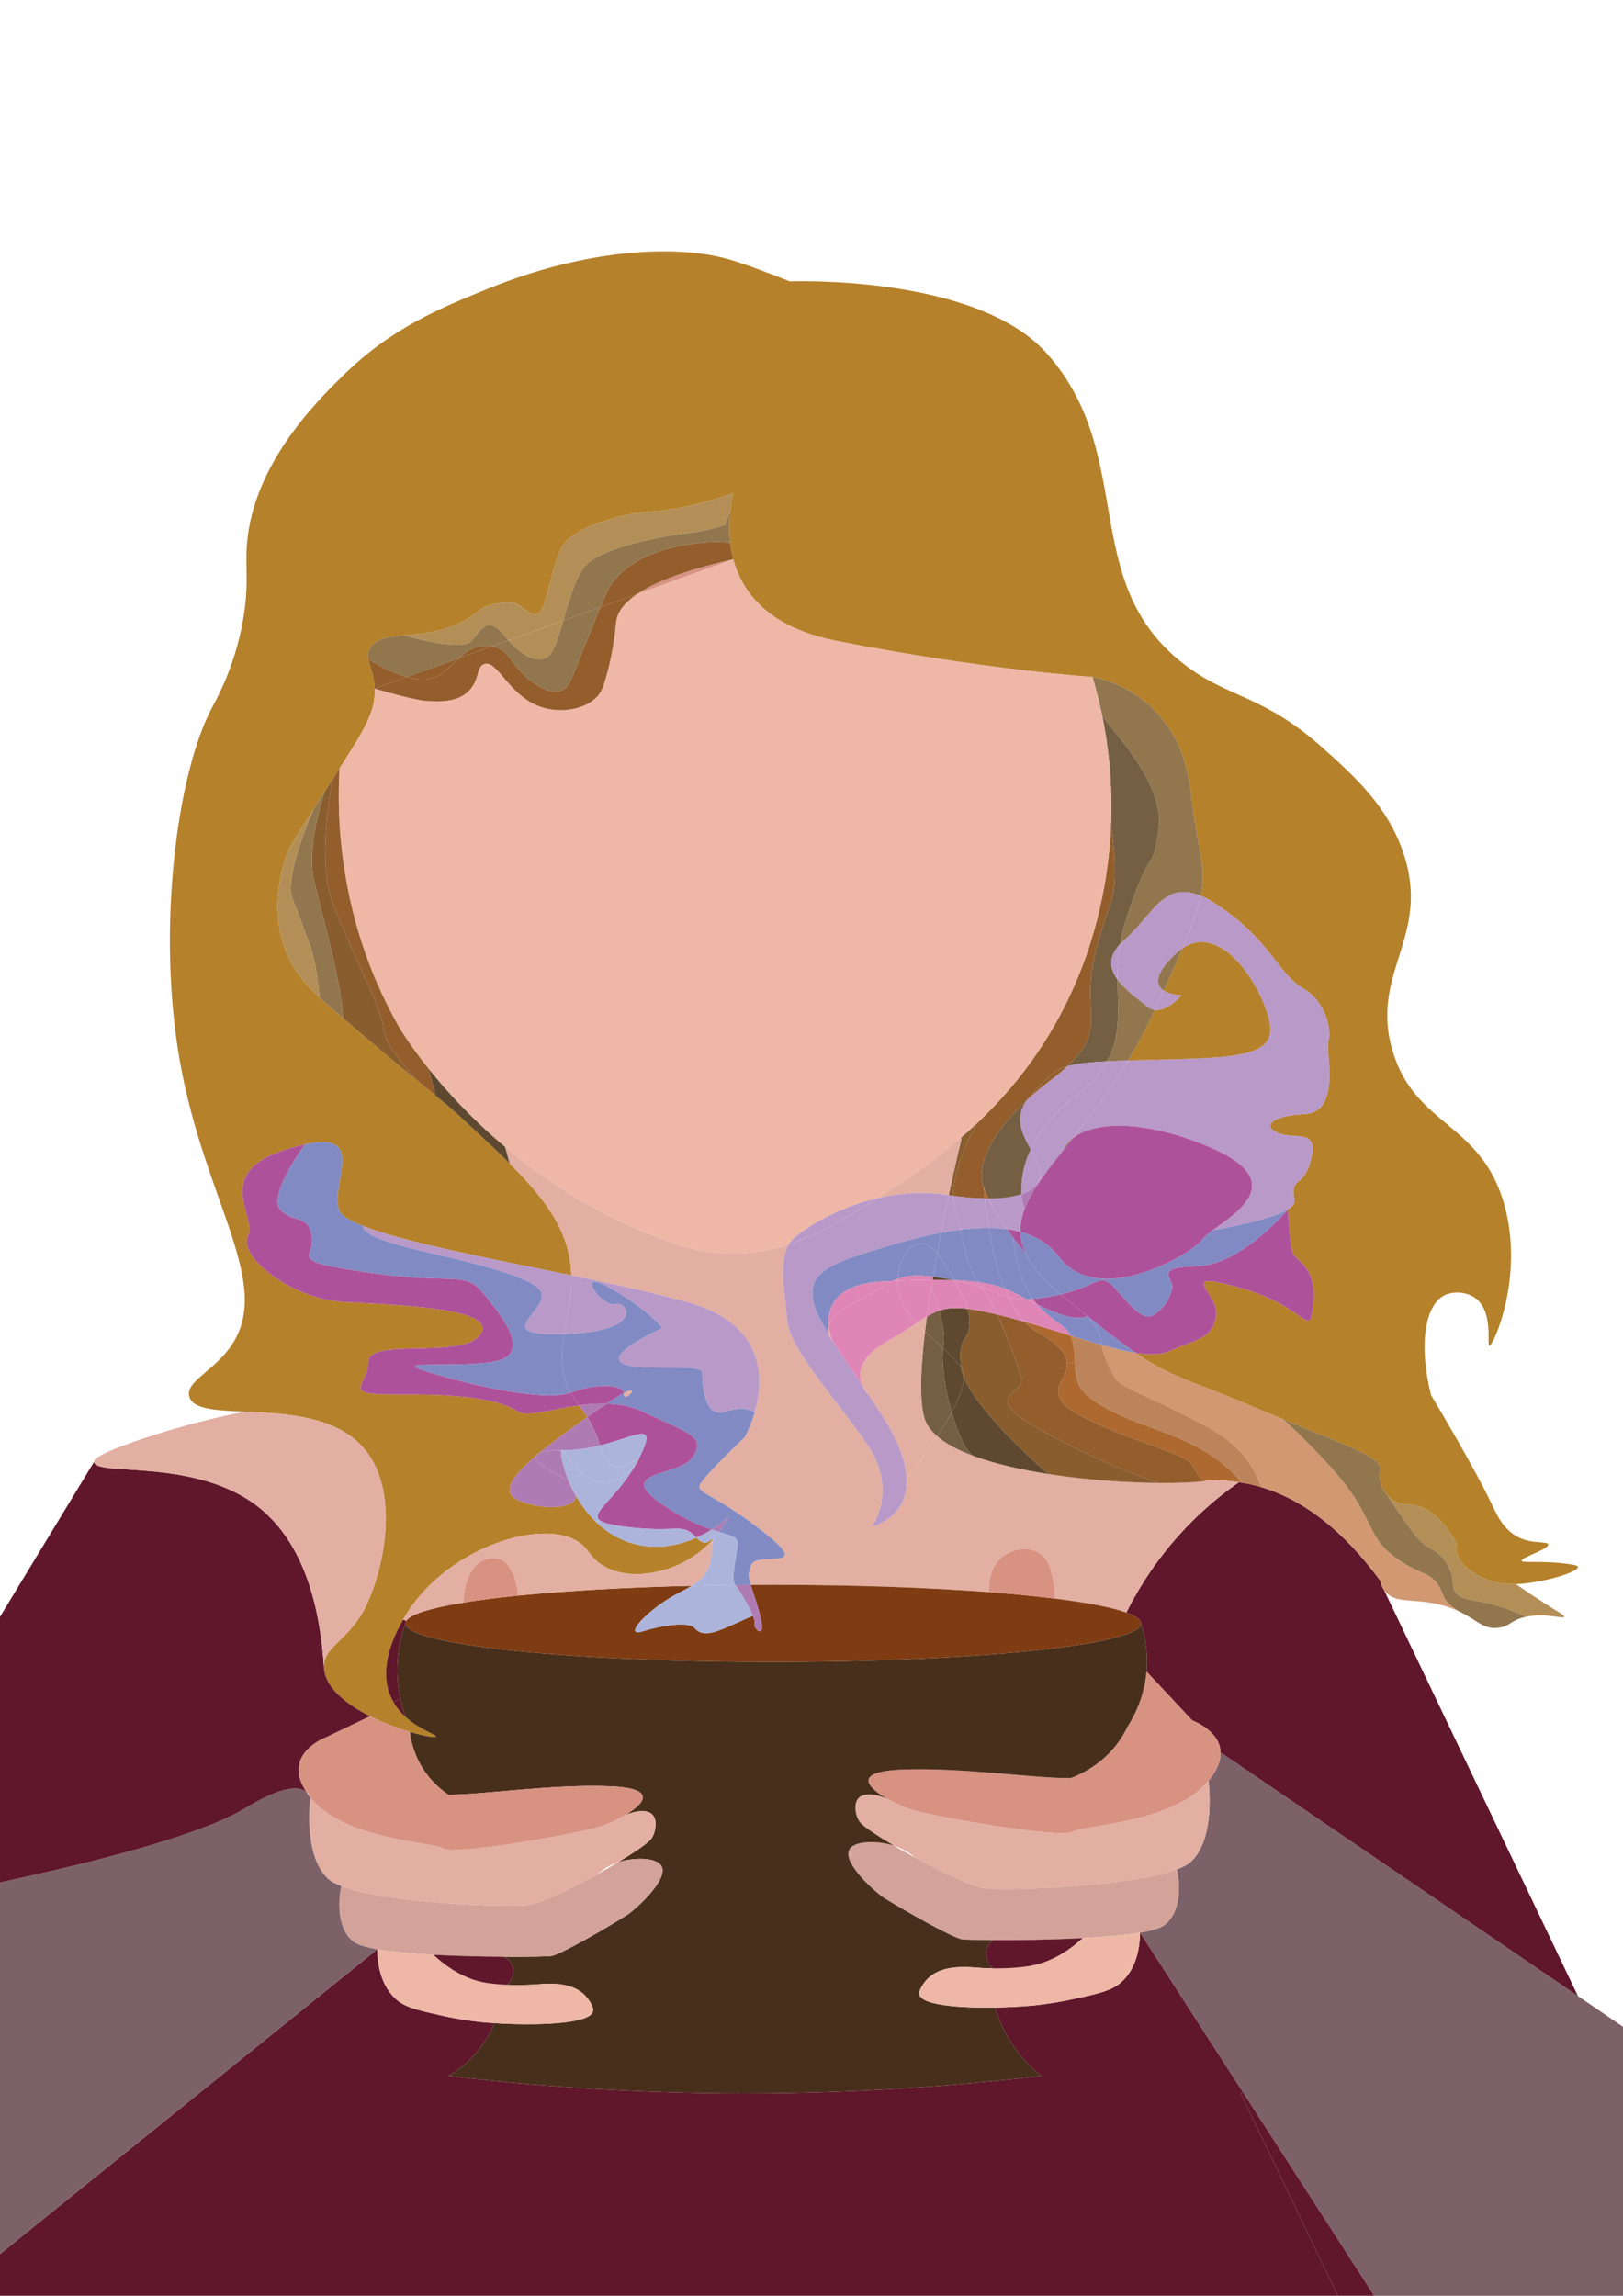 <?xml version="1.0" encoding="utf-8"?>
<!-- Generator: Adobe Illustrator 26.0.2, SVG Export Plug-In . SVG Version: 6.00 Build 0)  -->
<svg version="1.1" id="Calque_2" xmlns="http://www.w3.org/2000/svg" xmlns:xlink="http://www.w3.org/1999/xlink" x="0px" y="0px"
	 viewBox="0 0 595.28 841.89" style="enable-background:new 0 0 595.28 841.89;" xml:space="preserve">
<style type="text/css">
	.st0{fill:#7C6169;}
	.st1{fill:#60172B;}
	.st2{fill:#B5812A;}
	.st3{fill:#B38F57;}
	.st4{fill:#91764E;}
	.st5{fill:#D29871;}
	.st6{fill:#B999C8;}
	.st7{fill:#AD529A;}
	.st8{fill:#818AC3;}
	.st9{fill:#BC845A;}
	.st10{fill:#AD6930;}
	.st11{fill:#E2AFA2;}
	.st12{fill:#D89282;}
	.st13{fill:#935D2C;}
	.st14{fill:#D3A399;}
	.st15{fill:#755F43;}
	.st16{fill:#482F1C;}
	.st17{fill:#EEB7A6;}
	.st18{fill:#895D2E;}
	.st19{fill:#7F3C12;}
	.st20{fill:#DF86B6;}
	.st21{fill:#AE7BB4;}
	.st22{fill:#5E4930;}
	.st23{fill:#ACB4DC;}
</style>
<g>
	<g id="XMLID_00000004537499992370225140000007511901035994182314_">
		<g>
			<path class="st0" d="M595.28,743.24v98.65h-91.25l-48.2-74.73l-37.7-58.45c4.26-0.72,7.44-1.61,8.88-2.72
				c7.97-6.12,4.76-19.99,4.64-20.46c2.31-0.87,4.1-1.83,5.21-2.88c9.27-8.82,6.37-29.57,6.37-29.57c3.35-4.09,4.53-7.57,4.44-10.47
				h0.01c43.69,29.78,87.37,59.57,131.06,89.35C584.25,735.72,589.77,739.48,595.28,743.24z"/>
			<path class="st1" d="M462.71,545.38c19.45,5.85,33.86,21.09,43.56,34.3c0.17,0.85,0.51,2.1,1.34,3.35l71.13,148.93
				c-43.69-29.78-87.37-59.57-131.06-89.35h-0.01c-0.24-8.12-10.41-11.71-10.41-11.71l-16.74-17.93c0.68-7.73-0.83-13.98-2.02-17.66
				c0-1.38-1.88-2.71-5.38-3.96v-0.01c3.01-6.04,6.99-12.83,12.28-19.85c9.81-13.03,20.51-22.02,28.99-27.96
				C457.26,543.95,460.04,544.57,462.71,545.38z"/>
			<path class="st2" d="M148.27,232.99c-6.09,0.56-10.82,1.17-12.73,5.02c-0.66,1.32-0.71,2.49-0.46,3.75
				c0.47,2.55,2.13,5.45,2.35,10.75c0.35,8.29-3.7,14.84-11.82,27.6c-0.37,0.58-0.73,1.15-1.09,1.71c-0.87,1.37-1.71,2.68-2.5,3.92
				v0.01c-1.05,1.63-2.02,3.15-2.93,4.57c0,0,0,0,0,0.01c-1.49,2.34-2.81,4.41-3.99,6.25c0,0,0,0-0.01,0.01
				c-8.65,13.58-9.41,14.92-10.46,18.34c-1.43,4.65-5.35,18.02-0.42,32.19c2.79,8.03,7.46,13.54,12.92,18.63
				c1.81,1.7,3.71,3.34,5.66,5.02c1.08,0.93,2.13,1.83,3.15,2.71c12.5,10.73,20.65,17.49,26.5,22.28c0.02,0.03,0.03,0.04,0.03,0.04
				c2.92,2.39,5.27,4.3,7.31,5.97v0.01c3.77,3.09,6.48,5.37,9.75,8.41c6.44,5.99,12.3,11.39,17.42,16.5
				c13.15,13.12,21.46,24.36,22.5,38.96c0.05,0.68,0.08,1.37,0.09,2.04c-29.62-6.12-61.08-12.1-76.21-18.04
				c-5.26-2.06-8.55-4.12-9.09-6.18c-2.74-10.36,10.38-28.61-12.34-23.85c0,0,0,0-0.01,0.01c-1.56,0.33-3.3,0.76-5.22,1.32
				c-29.84,8.64-12.17,24.81-15.76,32.39c-3.6,7.57,16,22.96,35.03,24.1c19.03,1.13,56.84,2.14,50.32,11.77
				c-6.52,9.63-40.96,0.91-41.2,10.34c-0.23,9.43-11.69,12.02,13.19,11.85c24.87-0.17,36.13,2.59,41.77,6.28
				c3.24,2.12,12.16-0.91,22.44-2.31c0.94,1.29,1.95,2.66,2.94,4.27c-6.58,4.68-12.55,9.05-17.3,12.95
				c-0.96,0.35-1.44,0.81-1.56,1.32c-8.97,7.64-12.77,13.4-6.52,16.18c10.07,4.48,23.09,2.7,20.85-2.27
				c1.94,3.52,4.48,7.14,7.73,10.28c3.7,3.58,8.31,6.55,14,8.07c8.66,2.31,16.66,0.43,22.8-2.3c4.13,4.39,5.81-0.84,5.95,0.88
				c-7.07,7.69-15.28,10.23-16.93,10.71c-3.18,0.93-13.79,4.05-22.87-1.12c-4.82-2.74-5.22-5.55-8.3-8.09
				c-12.5-10.32-48.57,0.62-64.05,25.45c-0.33,0.54-0.81,1.3-1.36,2.26c-3.19,5.49-8.94,17.23-4.78,27.68
				c0.36,0.91,0.79,1.77,1.26,2.58c1.22,2.12,2.76,3.9,4.4,5.38c5.29,4.81,11.55,6.6,11.24,7.24c-0.24,0.5-4.25-0.14-9.67-1.76
				c-4.35-1.3-9.62-3.24-14.59-5.74c-8.6-4.32-16.31-10.31-16.85-17.56c-0.62-8.22,9.52-9.98,15.77-23.65
				c7-15.33,11.33-41.49-0.57-56.31c-10.19-12.69-29.41-13.49-44.28-14.15c-10.74-0.47-19.21-0.87-20.36-5.63
				c-1.29-5.32,8.35-8.95,14.77-17.67c16.92-22.94-9.07-53.06-18.27-105.58c-8.34-47.69-1.23-104.64,11.83-129.24
				c1.76-3.32,8.54-15.29,11.49-32.69c1.93-11.38,0.96-17.62,1.18-24.47c0.99-30.73,25.44-54.85,35.2-64.47
				c17.86-17.61,35.64-24.84,53.49-32.1c36.12-14.69,68.69-16.04,87.3-10.98c4.42,1.2,10.28,3.37,10.86,3.59
				c4.16,1.54,8.41,3.12,12.36,4.75c0,0,0,0,0.01,0c1.05-0.04,68.74-2.48,94.45,26.57c33.77,38.18,10.3,85.37,52.37,115.44
				c15.34,10.97,27.77,10.2,49.27,29.57c11.22,10.1,23.25,20.94,29,38.01c10.39,30.81-12.52,43.77-3.94,72.64
				c8.3,27.91,32.75,26.03,41.11,56.87c7.11,26.28-4.2,51.39-5.63,51.25c-1-0.1,1.62-12.48-5.07-17.46
				c-3.27-2.43-8.12-2.63-11.26-1.13c-7.34,3.51-9.66,18.24-5.07,36.61c10.41,17.59,17.98,30.97,22.52,40.54
				c1.62,3.42,4.32,9.44,10.33,12.02c4.89,2.09,9.9,1.02,10.13,2.25c0.33,1.78-10.07,4.82-9.76,6c0.25,0.94,7-0.18,16.89,1.13
				c2.72,0.36,3.69,0.64,3.76,1.13c0.22,1.43-7.54,4.08-14.27,5.25c-2.68,0.47-5.48,0.96-8.42,1.06c-3.45,0.14-7.08-0.25-10.91-1.81
				c-2.07-0.84-9.13-3.71-10.88-9.78c-0.55-1.94,0.54-2.17-0.38-4.01c-1.69-3.38-8.45-13.52-16.9-13.52c-3.7,0-6.43-1.46-8.23-3.53
				c-0.01-0.02-0.02-0.04-0.04-0.05c-0.16-0.21-0.29-0.38-0.4-0.49c-1.97-2.59-2.62-5.94-2.03-8.6c0.99-4.43-10.28-8.21-35.68-18.68
				c-3.67-1.5-7.63-3.16-11.9-4.97c-22.86-9.71-28.71-10.15-42.13-19.36c5,0.78,9.15,0.74,12.22-0.59
				c10.51-4.58,15.77-4.59,17.27-12.85c1.5-8.25-15.82-17.39,8.98-10.38s25.18,19.5,26.68,5.93c1.5-13.56-6.38-15.84-7.51-18.64
				c-1.12-2.8-1.83-16.13-1.83-16.13c1.76-1.09,2.44-2.1,2.45-3.03c0.01-1.17-1.11-3.64,0.25-5.94c1.13-1.92,3.77-1.69,5.76-9.28
				c3-11.46-5.63-7.3-11.64-9.55s-4.13-6.38,9.38-7.14c13.52-0.75,7.51-22.9,8.64-26.65s-0.38-14.27-9.39-19.52
				c-9.01-5.26-12.01-17.65-31.16-30.41c-2.29-1.53-4.36-2.66-6.24-3.43c2.25-11.21-1.3-16.86-3.69-38.2
				c-4.22-37.65-36.03-42.06-36.03-42.06s-39.15-2.51-93.77-13.2c-24.89-4.88-34.69-17.59-37.99-29.98c-0.55-2.05-0.92-4.1-1.15-6.1
				c-0.47-4.09-0.35-7.99,0.01-11.38l0.01-0.02c0.28-2.59,0.7-4.88,1.12-6.73c-0.5,0.18-16.46,5.98-29.76,6.73
				c-13.52,0.76-27.03,6.37-31.14,10.5s-5.65,14.64-8.28,22.89c-2.63,8.24-6.38,2.64-9.76,0.76c-3.38-1.88-11.9,0.1-13.73,1.76
				v-0.01c-2.13,1.81-4.55,3.46-7.29,4.82C161.7,231.9,154.32,232.42,148.27,232.99z"/>
			<path class="st3" d="M571.25,590.91c1.75,1.06,2.57,1.64,2.48,1.95c-0.29,0.98-6.64-1.51-14.03,0.03c0,0-8.16-4.23-18.86-5.92
				c-10.7-1.69-6.76-6.19-8.73-10.7c-1.97-4.5-3.66-6.47-8.45-9.01c-4.46-2.36-12.45-15.73-14.92-18.98
				c1.8,2.07,4.53,3.53,8.23,3.53c8.45,0,15.21,10.14,16.9,13.52c0.92,1.84-0.17,2.07,0.38,4.01c1.75,6.07,8.81,8.94,10.88,9.78
				c3.83,1.56,7.46,1.95,10.91,1.81v0.03c0,0,0.01,0,0.01,0.01C556.36,581.18,565.71,587.59,571.25,590.91z"/>
			<path class="st4" d="M540.84,586.97c10.7,1.69,18.86,5.92,18.86,5.92c-5.42,1.12-5.48,3.18-9.57,3.94
				c-5.13,0.95-7.52-1.85-12.67-4.73c0,0-0.01,0-0.02-0.01c-0.66-0.37-1.38-0.75-2.15-1.11c-0.01-0.01-0.02-0.02-0.04-0.03
				c-2.1-1.22-5.07-3.34-5.96-5.95c-1.42-4.16-3.66-6.47-6.19-7.6c-2.53-1.13-10.14-4.22-15.49-9.85
				c-5.34-5.64-5.91-12.67-14.64-23.72c-8.72-11.05-22.38-23.37-22.38-23.37c25.4,10.47,36.67,14.25,35.68,18.68
				c-0.59,2.66,0.06,6.01,2.03,8.6c0.13,0.17,0.26,0.33,0.4,0.49c0.02,0.01,0.03,0.03,0.04,0.05c2.47,3.25,10.46,16.62,14.92,18.98
				c4.79,2.54,6.48,4.51,8.45,9.01C534.08,580.78,530.14,585.28,540.84,586.97z"/>
			<path class="st5" d="M529.29,585c0.89,2.61,3.86,4.73,5.96,5.95c-1.32-0.62-2.81-1.23-4.53-1.78c-11.38-3.64-19.3-0.4-23.11-6.14
				c-0.83-1.25-1.17-2.5-1.34-3.35c-9.7-13.21-24.11-28.45-43.56-34.3c-1.9-3.91-4.2-13.75-20.63-22.57
				c-17.46-9.39-31.69-14.27-33.21-17.64c-1.45-3.23-3.73-6.09-4.76-11.94c4.56,1.29,8.74,2.32,12.45,2.9
				c13.42,9.21,19.27,9.65,42.13,19.36c4.27,1.81,8.23,3.47,11.9,4.97c0,0,13.66,12.32,22.38,23.37
				c8.73,11.05,9.3,18.08,14.64,23.72c5.35,5.63,12.96,8.72,15.49,9.85C525.63,578.53,527.87,580.84,529.29,585z"/>
			<polygon class="st1" points="455.83,767.16 504.03,841.89 490.72,841.89 455.03,767.68 			"/>
			<path class="st1" d="M455.03,767.68l35.69,74.21H0v-15.31l138.39-111.76c0.05,4.91,1.03,13.35,7.14,18.55
				c3.23,2.75,7.59,3.77,16.17,5.7c8.54,1.92,15.14,2.51,16.17,2.59c1.13,0.1,2.31,0.18,3.52,0.26v0.01
				c-1.34,3.2-3.8,7.96-8.27,12.57c-3.07,3.17-6.17,5.32-8.64,6.76c30.31,3.59,64.01,6.06,100.62,6.38
				c43,0.38,82.18-2.29,116.75-6.38c-2.68-2.17-5.93-5.23-9.01-9.39c-4.39-5.91-6.67-11.66-7.9-15.69v-0.01
				c4.51-0.07,8.96-0.3,12.83-0.62c1.05-0.08,7.8-0.67,16.53-2.59c8.77-1.93,13.23-2.95,16.54-5.71c6.24-5.19,7.24-13.64,7.29-18.54
				l37.7,58.45L455.03,767.68z"/>
			<path class="st6" d="M477.82,362.36c9.01,5.25,10.52,15.77,9.39,19.52s4.88,25.9-8.64,26.65c-13.51,0.76-15.39,4.89-9.38,7.14
				s14.64-1.91,11.64,9.55c-1.99,7.59-4.63,7.36-5.76,9.28c-1.36,2.3-0.24,4.77-0.25,5.94c-0.01,0.93-0.69,1.94-2.45,3.03
				c0,0,0,0-0.01,0.01c-3.57,2.22-11.6,4.8-27.53,7.66c9.09-6.69,28.22-18.29-1.92-30.81c-24.37-10.12-42.04-8.9-49.5-2.89
				c6.4-8.01,13.61-17.27,20.39-28.55c1.21-0.04,2.48-0.08,3.81-0.12c31.31-0.88,50.08-0.13,48.2-12.9
				c-1.78-12.08-17.01-38.08-32-28.18c3.63-8.53,5.65-14.36,6.61-19.17c1.88,0.77,3.95,1.9,6.24,3.43
				C465.81,344.71,468.81,357.1,477.82,362.36z"/>
			<path class="st7" d="M474.2,459.6c1.13,2.8,9.01,5.08,7.51,18.64c-1.5,13.57-1.88,1.08-26.68-5.93s-7.48,2.13-8.98,10.38
				c-1.5,8.26-6.76,8.27-17.27,12.85c-3.07,1.33-7.22,1.37-12.22,0.59c-4.6-3.15-10.09-7.34-17.47-13.29
				c-0.04-0.04-0.09-0.07-0.13-0.11c-0.02-0.01-0.03-0.03-0.05-0.04c-2.86-2.31-6-4.88-9.48-7.75c-0.12-0.1-0.23-0.19-0.34-0.28
				c9.18-2.15,12.48-5.14,15.26-5.14c1.41,0,2.68,0.77,4.52,2.79c6.02,6.64,10.52,12.64,14.65,9.64c4.13-3,5.63-6.13,6.38-9.64
				c0.76-3.5-7.5-7.63,9.01-8c16.26-0.37,32.93-20.21,33.45-20.83c0.01-0.01,0.01-0.01,0.01-0.01S473.08,456.8,474.2,459.6z"/>
			<path class="st8" d="M444.83,451.14c15.93-2.86,23.96-5.44,27.53-7.66c-0.52,0.62-17.19,20.46-33.45,20.83
				c-16.51,0.37-8.25,4.5-9.01,8c-0.75,3.51-2.25,6.64-6.38,9.64c-4.13,3-8.63-3-14.65-9.64c-1.84-2.02-3.11-2.79-4.52-2.79
				l0.03-0.61c15.5,0.79,33.98-10.54,36.81-14.57C441.81,453.46,443.15,452.38,444.83,451.14z"/>
			<path class="st2" d="M465.81,375.87c1.88,12.77-16.89,12.02-48.2,12.9c-1.33,0.04-2.6,0.08-3.81,0.12
				c2.86-4.76,5.64-9.87,8.25-15.41c0.5-1.06,0.99-2.1,1.46-3.11c4.73,0.62,9.78-5.38,9.78-5.38s-3.93-0.08-6.46-1.73
				c2.8-6.06,5.1-11.17,6.98-15.57C448.8,337.79,464.03,363.79,465.81,375.87z"/>
			<path class="st9" d="M442.08,522.81c16.43,8.82,18.73,18.66,20.63,22.57c-2.67-0.81-5.45-1.43-8.32-1.85
				c0.21-0.15,0.43-0.3,0.64-0.45c-3.65-4.03-7.01-6.69-9.2-8.26c-14.43-10.37-30.51-11.65-44.39-21.02
				c-2.77-1.87-4.42-3.42-5.58-5.68c-1.25-2.44-1.41-5.04-1.58-8.2c-0.09-1.7-0.18-3.56-0.44-5.64c-0.24-1.93-0.63-3.35-1.19-4.5
				c4.03,1.25,7.86,2.43,11.46,3.45c1.03,5.85,3.31,8.71,4.76,11.94C410.39,508.54,424.62,513.42,442.08,522.81z"/>
			<path class="st10" d="M455.03,543.08c-0.21,0.15-0.43,0.3-0.64,0.45c-0.2-0.03-0.41-0.06-0.62-0.09
				c-5.25-0.7-9.04-0.72-11.69-0.36c-3.09-1.71-4.28-4.93-4.51-5.44c-2.1-4.81-23.11-8.94-40.73-18.21
				c-4.49-2.36-8.03-4.67-8.63-8.26c-0.72-4.29,3.4-6.65,3.17-11.09l2.9-0.16c0.17,3.16,0.33,5.76,1.58,8.2
				c1.16,2.26,2.81,3.81,5.58,5.68c13.88,9.37,29.96,10.65,44.39,21.02C448.02,536.39,451.38,539.05,455.03,543.08z"/>
			<path class="st11" d="M453.77,543.44c0.21,0.03,0.42,0.06,0.62,0.09c-8.48,5.94-19.18,14.93-28.99,27.96
				c-5.29,7.02-9.27,13.81-12.28,19.85c-5.31-1.91-14.38-3.65-26.29-5.14c0.07-1.44,0.06-3.75-0.5-6.48
				c-0.74-3.63-1.67-8.21-5.47-10.44c-2.45-1.43-5-1.25-6.16-1.17c-0.5,0.03-4.33,0.36-7.54,3.22c-5.18,4.62-4.33,11.85-4.24,12.54
				c-22.26-1.7-49.67-2.7-79.31-2.7c-2.78,0-5.55,0.01-8.29,0.03c-0.9-2.96-0.99-4.57,0.29-7.46c2.25-5.07,23.76,3.1,3.85-12.39
				c-19.9-15.48-25.53-13.45-21.87-18.27S273.17,527,273.17,527s2.05-3.64,3.61-9.01c3.46-11.93,4.5-32.43-24.82-40.55
				c-9.51-2.64-21.02-5.25-33.18-7.82c-3.04-0.65-6.13-1.29-9.24-1.93c-0.01-0.67-0.04-1.36-0.09-2.04
				c-1.04-14.6-9.35-25.84-22.5-38.96c-0.07-0.07-1.67-6.07-1.67-6.07c14.62,12.28,33.51,24.67,56.96,33.64
				c9.13,3.5,17.34,5.3,26.33,5.34c7.19,0.03,13.94-1.1,20.75-3.32c-3.88,6.45-1.37,18.64-0.59,28.09
				c0.87,10.51,18.28,28.91,29.54,45.65c11.27,16.74,1.5,29.81,1.5,29.81s13.37-3.01,12.77-17.58c1.74-2.18,6.62-8.43,11.24-15.51
				c3.19,2.73,7.71,5.08,13.09,7.08c0.4,0.22,0.68,0.27,0.84,0.31c0.02,0.01,0.03,0.01,0.05,0.02c7.68,2.76,17.01,4.86,26.71,6.37
				c0,0,0,0.01,0.01,0.01c14.08,2.21,28.94,3.21,40.67,3.3c0.01,0,0.01,0,0.01,0c7.05,0.05,12.98-0.22,16.92-0.75
				C444.73,542.72,448.52,542.74,453.77,543.44z"/>
			<path class="st12" d="M392.77,652.03c4.16-1.61,11.28-5.09,16.86-12.41c1.72-2.25,3-4.47,3.96-6.5
				c2.22-3.45,6.07-10.47,6.93-20.15l16.74,17.93c0,0,10.17,3.59,10.41,11.71c0.09,2.9-1.09,6.38-4.44,10.47
				c-12.74,15.56-45.19,16.08-49.82,18.68c-4.64,2.59-52.14-5.71-59.68-8.3c-2.15-0.74-5.39-2.16-8.33-3.84
				c-7.34-4.18-12.77-9.95,5.44-10.69C352.8,648.04,379.5,652.23,392.77,652.03z"/>
			<path class="st7" d="M390.28,421.37c1.02-1.28,2.07-2.59,3.13-3.93c7.46-6.01,25.13-7.23,49.5,2.89
				c30.14,12.52,11.01,24.12,1.92,30.81c-1.68,1.24-3.02,2.32-3.64,3.2c-2.83,4.03-21.31,15.36-36.81,14.57
				c-6.15-0.31-11.84-2.54-15.9-7.9c-3.6-4.76-8.5-7.69-14.24-9.25c-0.09-2.76,0.44-5.5,1.48-8.29c1.11-3.01,2.81-6.08,4.95-9.31
				C383.3,430.19,386.6,425.98,390.28,421.37z"/>
			<path class="st11" d="M431.65,685.53c-17.06,6.39-62.46,7.89-70.11,6.97c-4.62-0.55-15.77-5.78-25.99-11.35h-0.01
				c-1.44-1.27-3.99-3.17-7.69-4.35c-5.73-3.38-10.36-6.44-12.08-8.16c-1.78-1.77-3.18-7.22-0.65-9.48c1.9-1.7,6.01-1.41,10.28,0.46
				c2.94,1.68,6.18,3.1,8.33,3.84c7.54,2.59,55.04,10.89,59.68,8.3c4.63-2.6,37.08-3.12,49.82-18.68c0,0,2.9,20.75-6.37,29.57
				C435.75,683.7,433.96,684.66,431.65,685.53z"/>
			<path class="st4" d="M436.73,290.32c2.39,21.34,5.94,26.99,3.69,38.2c-13.83-5.71-17.72,7.31-28.32,16.51
				c-0.45,0.39-0.86,0.78-1.23,1.17c0.46-2.81,1.14-5.75,2.11-8.84c9.01-28.54,9.76-16.15,12.02-33.79
				c2.25-17.65-20.25-38.6-20.85-41.63c-1.08-5.18-2.28-9.77-3.45-13.68C400.7,248.26,432.51,252.67,436.73,290.32z"/>
			<path class="st13" d="M437.57,537.64c0.23,0.51,1.42,3.73,4.51,5.44c-3.94,0.53-9.87,0.8-16.92,0.75c0,0,0,0-0.01,0
				c-0.49-0.15-17.05-5.09-42.2-18.77c-25.53-13.89-6.38-13.51-8.31-19.89c-1.32-4.38-4.87-14.6-8.9-23.12
				c0.83,0.2,1.7,0.41,2.6,0.64c2.53,0.64,5.02,1.32,7.48,2.02c1.63,1.74,3.27,3.01,4.88,3.94c2.23,1.29,10.37,5.36,10.68,11.43
				c0.23,4.44-3.89,6.8-3.17,11.09c0.6,3.59,4.14,5.9,8.63,8.26C414.46,528.7,435.47,532.83,437.57,537.64z"/>
			<path class="st6" d="M412.1,345.03c10.6-9.2,14.49-22.22,28.32-16.51c-0.96,4.81-2.98,10.64-6.61,19.17
				c-0.85,0.55-1.7,1.22-2.54,2.02c-8.35,7.89-7.28,11.71-4.44,13.55c-1.04,2.24-2.14,4.6-3.32,7.11c-0.95-0.12-1.87-0.5-2.75-1.25
				c-2.63-2.26-7.83-5.68-10.84-9.85c-0.01-4.08,0.17-8.4,0.95-13.07C411.24,345.81,411.65,345.42,412.1,345.03z"/>
			<path class="st4" d="M431.27,349.71c0.84-0.8,1.69-1.47,2.54-2.02c-1.88,4.4-4.18,9.51-6.98,15.57
				C423.99,361.42,422.92,357.6,431.27,349.71z"/>
			<path class="st14" d="M431.65,685.53c0.12,0.47,3.33,14.34-4.64,20.46c-1.44,1.11-4.62,2-8.88,2.72
				c-5.64,0.95-13.19,1.59-21.15,2.02c-11.63,0.62-24.14,0.77-32.88,0.72c-6.13-0.03-10.41-0.15-11.25-0.27
				c-3.47-0.52-20.85-10.38-28.39-15.05c-2.98-1.84-15.85-13.1-12.88-17.99c1.95-3.23,10.5-3.18,16.27-1.34
				c2.41,1.42,5.02,2.9,7.69,4.35h0.01c10.22,5.57,21.37,10.8,25.99,11.35C369.19,693.42,414.59,691.92,431.65,685.53z"/>
			<path class="st6" d="M426.83,363.26c2.53,1.65,6.46,1.73,6.46,1.73s-5.05,6-9.78,5.38C424.69,367.86,425.79,365.5,426.83,363.26z
				"/>
			<path class="st15" d="M404.15,261.94c0.6,3.03,23.1,23.98,20.85,41.63c-2.26,17.64-3.01,5.25-12.02,33.79
				c-0.97,3.09-1.65,6.03-2.11,8.84c-4.64,4.77-3.72,9.23-0.95,13.07c0.01,11.13,1.44,20.41-3.85,29.93
				c-6.97,0.36-11.39,0.87-14.6,1.81c10.72-10.03,8.71-16.18,8.43-26.42c-0.33-11.81,4.83-25.36,7.72-34.37
				c2.9-9.01-0.14-27.62-0.14-27.62C408.13,286.81,406.45,273.01,404.15,261.94z"/>
			<path class="st4" d="M423.51,370.37c-0.47,1.01-0.96,2.05-1.46,3.11c-2.61,5.54-5.39,10.65-8.25,15.41
				c-2.88,0.09-5.44,0.19-7.73,0.31c5.29-9.52,3.86-18.8,3.85-29.93c3.01,4.17,8.21,7.59,10.84,9.85
				C421.64,369.87,422.56,370.25,423.51,370.37z"/>
			<path class="st16" d="M418.5,595.31c1.19,3.68,2.7,9.93,2.02,17.66c-0.86,9.68-4.71,16.7-6.93,20.15
				c-0.96,2.03-2.24,4.25-3.96,6.5c-5.58,7.32-12.7,10.8-16.86,12.41c-13.27,0.2-39.97-3.99-61.93-3.1
				c-18.21,0.74-12.78,6.51-5.44,10.69c-4.27-1.87-8.38-2.16-10.28-0.46c-2.53,2.26-1.13,7.71,0.65,9.48
				c1.72,1.72,6.35,4.78,12.08,8.16c-5.77-1.84-14.32-1.89-16.27,1.34c-2.97,4.89,9.9,16.15,12.88,17.99
				c7.54,4.67,24.92,14.53,28.39,15.05c0.84,0.12,5.12,0.24,11.25,0.27v0.01c-0.46,0.4-1.99,1.82-2.33,4.19
				c-0.51,3.52,2.09,5.96,2.33,6.18c-1.92-0.02-3.96-0.11-6.07-0.28c-2.5-0.2-9.29-0.85-14.42,1.68c-2.18,1.07-3.41,2.4-3.83,2.88
				c-0.33,0.38-2.93,3.4-2.56,5.29c0.76,3.9,14.47,5,27.72,4.77v0.01c1.23,4.03,3.51,9.78,7.9,15.69c3.08,4.16,6.33,7.22,9.01,9.39
				c-34.57,4.09-73.75,6.76-116.75,6.38c-36.61-0.32-70.31-2.79-100.62-6.38c2.47-1.44,5.57-3.59,8.64-6.76
				c4.47-4.61,6.93-9.37,8.27-12.57v-0.01c14.85,0.96,35.2,0.43,36.12-4.4c0.37-1.9-2.17-4.92-2.5-5.3
				c-0.41-0.48-1.61-1.8-3.74-2.88c-5.01-2.53-11.65-1.88-14.1-1.68c-4.16,0.34-8.05,0.34-11.28,0.19c1.95-1.59,2.84-4.1,2.25-6.39
				c-0.66-2.54-2.84-3.69-3.22-3.89c9.25,0.05,16.22-0.11,17.31-0.28c3.4-0.52,20.4-10.38,27.76-15.04c2.92-1.85,15.5-13.1,12.6-18
				c-1.91-3.22-10.25-3.18-15.9-1.34c5.61-3.38,10.12-6.44,11.8-8.15c1.74-1.78,3.11-7.23,0.64-9.49c-1.86-1.7-5.87-1.41-10.05,0.46
				c7.17-4.19,12.47-9.94-5.32-10.68c-20.8-0.87-45.93,3.03-59.28,3.11v-0.01c-2.33-1.55-6.32-4.65-9.57-9.89
				c-3.3-5.34-4.28-10.38-4.62-13.18c5.42,1.62,9.43,2.26,9.67,1.76c0.31-0.64-5.95-2.43-11.24-7.24c-0.65-1.79-1.36-4.07-1.92-6.77
				c-0.62-2.95-1.07-6.39-1.08-10.24c-0.02-7.51,1.64-13.51,3-17.28c0,7.81,60.39,14.14,134.89,14.14
				C358.1,609.45,418.5,603.12,418.5,595.31z"/>
			<path class="st17" d="M418.13,708.71c-0.05,4.9-1.05,13.35-7.29,18.54c-3.31,2.76-7.77,3.78-16.54,5.71
				c-8.73,1.92-15.48,2.51-16.53,2.59c-3.87,0.32-8.32,0.55-12.83,0.62c-13.25,0.23-26.96-0.87-27.72-4.77
				c-0.37-1.89,2.23-4.91,2.56-5.29c0.42-0.48,1.65-1.81,3.83-2.88c5.13-2.53,11.92-1.88,14.42-1.68c2.11,0.17,4.15,0.26,6.07,0.28
				c5.93,0.08,10.76-0.42,13.13-0.8c5-0.8,11.95-3.13,19.75-10.21v-0.09C404.94,710.3,412.49,709.66,418.13,708.71z"/>
			<path class="st18" d="M382.95,525.06c25.15,13.68,41.71,18.62,42.2,18.77c-11.73-0.09-26.59-1.09-40.67-3.3
				c-0.01,0-0.01-0.01-0.01-0.01c-0.42-0.36-25.46-21.9-30.94-35.44c0.04-1.48-0.27-2.73-0.99-3.67c-1.41-12.95,3.1-8.45,3.1-16.89
				c0-1.35-0.31-2.91-0.82-4.58c2.94,0.35,6.48,1.04,10.92,2.11c4.03,8.52,7.58,18.74,8.9,23.12
				C376.57,511.55,357.42,511.17,382.95,525.06z"/>
			<path class="st19" d="M190,585.13c17.41-1.76,39.32-3.03,63.75-3.61c-3.02,1.84-6.75,3.39-10.73,6.17
				c-9.08,6.32-13.27,12.46-7.24,10.52c6.04-1.95,16.74-3.82,18.99-1.19c2.26,2.62,5.42,2.44,11.16,0
				c3.62-1.54,7.68-3.39,10.18-4.55c0.57,1.37,0.86,2.43,0.63,2.84c-0.85,1.52,4.94,7.46,1.76-3.96c-1.36-4.91-2.5-7.92-3.18-10.15
				c2.74-0.02,5.51-0.03,8.29-0.03c29.64,0,57.05,1,79.31,2.7c8.84,0.68,16.87,1.46,23.91,2.33c11.91,1.49,20.98,3.23,26.29,5.14
				v0.01c3.5,1.25,5.38,2.58,5.38,3.96c0,7.81-60.4,14.14-134.89,14.14c-74.5,0-134.89-6.33-134.89-14.14
				c0-0.31,0.09-0.61,0.27-0.91c1.49-2.47,9-4.76,21-6.71C175.7,586.75,182.42,585.89,190,585.13z"/>
			<path class="st6" d="M410.87,346.2c-0.78,4.67-0.96,8.99-0.95,13.07C407.15,355.43,406.23,350.97,410.87,346.2z"/>
			<path class="st13" d="M358.02,412.67l-0.22-0.23c14.14-13.26,27.65-30.37,37.22-53.21c3.71-8.83,11.33-29.27,12.46-56.63
				c0,0,3.04,18.61,0.14,27.62c-2.89,9.01-8.05,22.56-7.72,34.37c0.28,10.24,2.29,16.39-8.43,26.42
				c-5.71,1.65-7.57,4.63-13.13,10.39c-0.67,0.69-1.25,1.38-1.74,2.06c-11.97,11.18-18.85,23.02-15.8,31.88
				c0.13,1.42,0.27,2.8,0.42,4.15c-3.38-0.05-7.23-0.36-11.57-0.94C349.57,427.05,357.77,413.1,358.02,412.67z"/>
			<path class="st17" d="M404.15,261.94c2.3,11.07,3.98,24.87,3.33,40.66c-1.13,27.36-8.75,47.8-12.46,56.63
				c-9.57,22.84-23.08,39.95-37.22,53.21c-1.78,1.68-3.58,3.29-5.38,4.84c-10.49,9.07-21.09,16.18-30.5,22.08c0,0-0.01,0-0.01,0.01
				c-15.26,3.54-27.06,11.22-31.04,14.97c-0.61,0.57-1.12,1.22-1.55,1.94c-6.81,2.22-13.56,3.35-20.75,3.32
				c-8.99-0.04-17.2-1.84-26.33-5.34c-23.45-8.97-42.34-21.36-56.96-33.64c-12.35-10.37-21.67-20.66-28.11-28.73
				c-7.55-9.45-11.18-15.88-11.18-15.88c-22.11-39.22-22.43-77.05-21.47-94.19c0.36-0.56,0.72-1.13,1.09-1.71
				c8.12-12.76,12.17-19.31,11.82-27.6c14.62,4.29,18.77,4.51,18.77,4.51c5.03,0.26,10.82,0.56,15.07-3.03
				c4.83-4.08,3.24-9.46,6.33-10.49c5.05-1.67,9.31,12.71,22.15,16.15c6.62,1.76,15.15,0.52,19.52-4.51
				c1.08-1.25,1.94-2.76,3.37-8.06c2.7-9.98,3.06-17.22,3.39-19.34c0.47-3.05,2.51-6.46,7.76-9.98l35.15-12.68
				c3.3,12.39,13.1,25.1,37.99,29.98c54.62,10.69,93.77,13.2,93.77,13.2C401.87,252.17,403.07,256.76,404.15,261.94z"/>
			<path class="st6" d="M406.07,389.2c2.29-0.12,4.85-0.22,7.73-0.31c-6.78,11.28-13.99,20.54-20.39,28.55
				c-1.43,1.15-2.48,2.48-3.13,3.93c-3.68,4.61-6.98,8.82-9.61,12.79l-0.2-0.13c1.09-1.6,1.35-3.45,0.87-5.41
				c-0.55-2.26-1.91-4.64-3.3-7.13c2.79-5.93,7.72-12.55,16.17-19.19C399.99,397.76,403.7,393.45,406.07,389.2z"/>
			<path class="st8" d="M404.38,468.91l-0.03,0.61c-2.78,0-6.08,2.99-15.26,5.14c-6.57-5.48-10.69-10.39-12.89-15.06
				c-1.26-2.67-1.88-5.27-1.96-7.84c5.74,1.56,10.64,4.49,14.24,9.25C392.54,466.37,398.23,468.6,404.38,468.91z"/>
			<path class="st8" d="M416.56,496.13c-3.71-0.58-7.89-1.61-12.45-2.9c-0.05-0.27-0.1-0.55-0.14-0.83
				c-0.83-5.62-4.08-8.84-4.88-9.56C406.47,488.79,411.96,492.98,416.56,496.13z"/>
			<path class="st8" d="M403.97,492.4c0.04,0.28,0.09,0.56,0.14,0.83c-3.6-1.02-7.43-2.2-11.46-3.45
				c-2.01-4.17-6.08-4.53-12.22-11.41c6.92,3.37,13.96,6.11,18.48,4.32c0.02,0.01,0.03,0.03,0.05,0.04
				c0.03,0.02,0.07,0.06,0.13,0.11C399.89,483.56,403.14,486.78,403.97,492.4z"/>
			<path class="st1" d="M396.98,710.73v0.09c-7.8,7.08-14.75,9.41-19.75,10.21c-2.37,0.38-7.2,0.88-13.13,0.8
				c-0.24-0.22-2.84-2.66-2.33-6.18c0.34-2.37,1.87-3.79,2.33-4.19v-0.01C372.84,711.5,385.35,711.35,396.98,710.73z"/>
			<path class="st7" d="M398.91,482.69c-4.52,1.79-11.56-0.95-18.48-4.32c-0.03-0.04-0.07-0.09-0.11-0.13
				c-0.54-0.61-1.05-1.26-1.52-1.92c1.61-0.14,3.48-0.39,5.68-0.75c1.68-0.27,3.22-0.58,4.61-0.91c0.11,0.09,0.22,0.18,0.34,0.28
				C392.91,477.81,396.05,480.38,398.91,482.69z"/>
			<path class="st6" d="M406.07,389.2c-2.37,4.25-6.08,8.56-11.86,13.1c-8.45,6.64-13.38,13.26-16.17,19.19
				c-3.03-5.43-6.2-11.42-1.44-18.03c2.74-2.56,5.76-5.09,8.98-7.54c2.3-1.75,4.25-3.38,5.89-4.91
				C394.68,390.07,399.1,389.56,406.07,389.2z"/>
			<path class="st10" d="M394.28,499.92l-2.9,0.16c-0.31-6.07-8.45-10.14-10.68-11.43c-1.61-0.93-3.25-2.2-4.88-3.94
				c5.87,1.65,11.51,3.42,16.83,5.07c0.56,1.15,0.95,2.57,1.19,4.5C394.1,496.36,394.19,498.22,394.28,499.92z"/>
			<path class="st4" d="M393.41,417.44c-1.06,1.34-2.11,2.65-3.13,3.93C390.93,419.92,391.98,418.59,393.41,417.44z"/>
			<path class="st13" d="M378.34,401.4c5.56-5.76,7.42-8.74,13.13-10.39c-1.64,1.53-3.59,3.16-5.89,4.91
				c-3.22,2.45-6.24,4.98-8.98,7.54C377.09,402.78,377.67,402.09,378.34,401.4z"/>
			<path class="st20" d="M380.43,478.37c6.14,6.88,10.21,7.24,12.22,11.41c-5.32-1.65-10.96-3.42-16.83-5.07
				c-2.02-2.16-4.01-5.05-5.86-8.92c1.85,0.53,3.83,0.8,6.71,0.68C377.91,477.11,379.17,477.75,380.43,478.37z"/>
			<path class="st12" d="M386.33,579.72c0.56,2.73,0.57,5.04,0.5,6.48c-7.04-0.87-15.07-1.65-23.91-2.33
				c-0.09-0.69-0.94-7.92,4.24-12.54c3.21-2.86,7.04-3.19,7.54-3.22c1.16-0.08,3.71-0.26,6.16,1.17
				C384.66,571.51,385.59,576.09,386.33,579.72z"/>
			<path class="st8" d="M389.09,474.66c-1.39,0.33-2.93,0.64-4.61,0.91c-2.2,0.36-4.07,0.61-5.68,0.75
				c-6.39-8.94-6.74-21.81-7.58-22.97c2.79,3.74,4.98,6.25,4.98,6.25C378.4,464.27,382.52,469.18,389.09,474.66z"/>
			<path class="st6" d="M381.34,428.62c0.48,1.96,0.22,3.81-0.87,5.41c-1.08,1.58-2.97,2.91-5.77,3.86
				c-0.26-3.95,0.2-9.74,3.34-16.4C379.43,423.98,380.79,426.36,381.34,428.62z"/>
			<path class="st21" d="M380.47,434.03l0.2,0.13c-2.14,3.23-3.84,6.3-4.95,9.31h-0.01c0,0-0.79-2.08-1.01-5.58
				C377.5,436.94,379.39,435.61,380.47,434.03z"/>
			<path class="st20" d="M380.32,478.24c0.04,0.04,0.08,0.09,0.11,0.13c-1.26-0.62-2.52-1.26-3.76-1.9
				c0.66-0.03,1.37-0.07,2.13-0.15C379.27,476.98,379.78,477.63,380.32,478.24z"/>
			<path class="st8" d="M378.8,476.32c-0.76,0.08-1.47,0.12-2.13,0.15c-1.89-0.96-3.72-1.92-5.45-2.78
				c-0.87-0.43-1.77-0.83-2.72-1.19c-2.25-5.57-4.26-12.8-5.82-22.21c2.3,0.02,4.53,0.17,6.67,0.47c0.64,0.91,1.27,1.78,1.87,2.58
				v0.01C372.06,454.51,372.41,467.38,378.8,476.32z"/>
			<path class="st20" d="M376.67,476.47c-2.88,0.12-4.86-0.15-6.71-0.68c-0.5-1.02-0.99-2.12-1.46-3.29
				c0.95,0.36,1.85,0.76,2.72,1.19C372.95,474.55,374.78,475.51,376.67,476.47z"/>
			<path class="st6" d="M375.71,443.47h0.01c-1.04,2.79-1.57,5.53-1.48,8.29c-1.57-0.44-3.2-0.76-4.89-1
				c-2.38-3.36-4.92-7.34-6.81-11.25c5.16,0,9.18-0.59,12.16-1.62C374.92,441.39,375.71,443.47,375.71,443.47z"/>
			<path class="st15" d="M378.04,421.49c-3.14,6.66-3.6,12.45-3.34,16.4c-2.98,1.03-7,1.62-12.16,1.62
				c-0.68-1.41-1.27-2.81-1.74-4.17c-3.05-8.86,3.83-20.7,15.8-31.88C371.84,410.07,375.01,416.06,378.04,421.49z"/>
			<path class="st7" d="M374.24,451.76c0.08,2.57,0.7,5.17,1.96,7.84c0,0-2.19-2.51-4.98-6.25v-0.01c-0.6-0.8-1.23-1.67-1.87-2.58
				C371.04,451,372.67,451.32,374.24,451.76z"/>
			<path class="st20" d="M375.82,484.71c-2.46-0.7-4.95-1.38-7.48-2.02c-0.9-0.23-1.77-0.44-2.6-0.64c-1.84-3.9-3.78-7.45-5.66-9.92
				c-0.02-0.02-0.03-0.04-0.04-0.06c4.7,1.54,7.15,2.93,9.92,3.72C371.81,479.66,373.8,482.55,375.82,484.71z"/>
			<path class="st22" d="M353.53,505.08c5.48,13.54,30.52,35.08,30.94,35.44c-9.7-1.51-19.03-3.61-26.71-6.37
				c-0.02-0.01-0.03-0.01-0.05-0.02c-0.28-0.1-0.56-0.2-0.84-0.31c-1.12-0.65-3.18-2.76-6.02-10.45c-0.66-1.78-1.26-3.61-1.8-5.45
				C351.64,513.09,353.47,508.48,353.53,505.08z"/>
			<path class="st20" d="M368.5,472.5c0.47,1.17,0.96,2.27,1.46,3.29c-2.77-0.79-5.22-2.18-9.92-3.72
				c-0.49-0.64-0.94-1.29-1.34-1.94C362.48,470.64,365.67,471.41,368.5,472.5z"/>
			<path class="st6" d="M362.54,439.51c1.89,3.91,4.43,7.89,6.81,11.25c-2.14-0.3-4.37-0.45-6.67-0.47
				c-0.54-3.32-1.03-6.91-1.46-10.8C361.67,439.5,362.11,439.51,362.54,439.51z"/>
			<path class="st8" d="M362.68,450.29c1.56,9.41,3.57,16.64,5.82,22.21c-2.83-1.09-6.02-1.86-9.8-2.37
				c-3.58-5.6-4.79-11.69-6.53-19.19C355.78,450.49,359.3,450.25,362.68,450.29z"/>
			<path class="st6" d="M362.68,450.29c-3.38-0.04-6.9,0.2-10.51,0.65c-0.55-2.34-1.14-4.82-1.88-7.47
				c-0.44-1.55-0.63-3.21-0.64-4.92c4.34,0.58,8.19,0.89,11.57,0.94C361.65,443.38,362.14,446.97,362.68,450.29z"/>
			<path class="st10" d="M362.54,439.51c-0.43,0-0.87-0.01-1.32-0.02c-0.15-1.35-0.29-2.73-0.42-4.15
				C361.27,436.7,361.86,438.1,362.54,439.51z"/>
			<path class="st20" d="M360.08,472.13c1.88,2.47,3.82,6.02,5.66,9.92c-4.44-1.07-7.98-1.76-10.92-2.11
				c-1.03-3.33-2.89-7.08-4.79-10.44c4.27,0.86,7.47,1.74,10.01,2.57C360.05,472.09,360.06,472.11,360.08,472.13z"/>
			<path class="st20" d="M358.7,470.13c0.4,0.65,0.85,1.3,1.34,1.94c-2.54-0.83-5.74-1.71-10.01-2.57
				c-0.01-0.02-0.03-0.04-0.04-0.06C353.22,469.55,356.1,469.78,358.7,470.13z"/>
			<path class="st18" d="M357.8,412.44l0.22,0.23c-0.25,0.43-8.45,14.38-8.37,25.88c-0.55-0.08-1.12-0.16-1.69-0.25
				c2.61-12.24,4.69-20.75,4.69-20.75l-0.23-0.27C354.22,415.73,356.02,414.12,357.8,412.44z"/>
			<path class="st15" d="M350.85,523.37c2.84,7.69,4.9,9.8,6.02,10.45c-5.38-2-9.9-4.35-13.09-7.08c1.88-2.87,3.71-5.89,5.27-8.82
				C349.59,519.76,350.19,521.59,350.85,523.37z"/>
			<path class="st22" d="M354.82,479.94c0.51,1.67,0.82,3.23,0.82,4.58c0,8.44-4.51,3.94-3.1,16.89c-1.77-2.31-4.12-4.65-6.64-7.02
				c0.04-0.5,0.1-0.97,0.17-1.43c0.53-3.45-0.45-8.24-1.63-12.34C347.18,479.69,350.27,479.41,354.82,479.94z"/>
			<path class="st8" d="M352.17,450.94c1.74,7.5,2.95,13.59,6.53,19.19c-2.6-0.35-5.48-0.58-8.71-0.69
				c-3.07-5.43-6.26-9.84-6.26-9.84c0.47-2.56,0.95-5.09,1.43-7.55C347.52,451.6,349.86,451.23,352.17,450.94z"/>
			<path class="st18" d="M352.54,501.41c0.72,0.94,1.03,2.19,0.99,3.67C353.01,503.77,352.66,502.54,352.54,501.41z"/>
			<path class="st11" d="M352.42,417.28l0.23,0.27c0,0-2.08,8.51-4.69,20.75c-0.26-0.03-0.52-0.07-0.78-0.11
				c-8.93-1.36-17.54-0.62-25.26,1.17C331.33,433.46,341.93,426.35,352.42,417.28z"/>
			<path class="st22" d="M352.54,501.41c0.12,1.13,0.47,2.36,0.99,3.67c-0.06,3.4-1.89,8.01-4.48,12.84
				c-2.51-8.54-3.73-17.41-3.15-23.53C348.42,496.76,350.77,499.1,352.54,501.41z"/>
			<path class="st20" d="M354.82,479.94c-4.55-0.53-7.64-0.25-10.38,0.68c-1.33-4.59-2.91-8.31-2.91-8.31
				c0.16-0.99,0.32-1.98,0.49-2.97c2.75-0.03,5.28,0,7.62,0.08c0.01,0,0.01,0,0.02,0c0.13,0.03,0.25,0.05,0.37,0.08
				C351.93,472.86,353.79,476.61,354.82,479.94z"/>
			<path class="st6" d="M350.29,443.47c0.74,2.65,1.33,5.13,1.88,7.47c-2.31,0.29-4.65,0.66-7.01,1.11
				c0.95-4.89,1.91-9.54,2.8-13.75c0.57,0.09,1.14,0.17,1.69,0.25C349.66,440.26,349.85,441.92,350.29,443.47z"/>
			<path class="st22" d="M349.99,469.44c0.01,0.02,0.03,0.04,0.04,0.06c-0.12-0.03-0.24-0.05-0.37-0.08
				C349.77,469.43,349.88,469.43,349.99,469.44z"/>
			<path class="st8" d="M343.73,459.6c0,0,3.19,4.41,6.26,9.84c-0.11-0.01-0.22-0.01-0.33-0.02c-0.01,0-0.01,0-0.02,0
				c-2.84-0.56-5.29-0.97-7.43-1.24C342.7,465.29,343.21,462.42,343.73,459.6z"/>
			<path class="st6" d="M332.54,542.25c0.6,14.57-12.77,17.58-12.77,17.58s9.77-13.07-1.5-29.81
				c-11.26-16.74-28.67-35.14-29.54-45.65c-0.78-9.45-3.29-21.64,0.59-28.09c7.75-2.53,15.57-6.48,24.2-11.74
				c2.66-1.62,5.47-3.34,8.39-5.17c0-0.01,0.01-0.01,0.01-0.01c7.72-1.79,16.33-2.53,25.26-1.17c0.26,0.04,0.52,0.08,0.78,0.11
				c-0.89,4.21-1.85,8.86-2.8,13.75c-10.86,2.05-22.13,5.57-32.3,8.96c-18.06,6.02-18.02,13.33-8.84,28.49
				c0.41,1.14,1.1,1.79,1.1,1.79c3.01,4.8,6.84,10.36,11.22,16.85c0,0.01,0,0.01,0.02,0.02c0.89,2.02,2.18,3.24,2.18,3.24
				c1.37,2.04,2.79,4.16,4.24,6.38C329.68,528.29,332.3,536.25,332.54,542.25z"/>
			<path class="st22" d="M349.64,469.42c-2.34-0.08-4.87-0.11-7.62-0.08c0.06-0.39,0.12-0.78,0.19-1.16
				C344.35,468.45,346.8,468.86,349.64,469.42z"/>
			<path class="st15" d="M344.44,480.62c1.18,4.1,2.16,8.89,1.63,12.34c-0.07,0.46-0.13,0.93-0.17,1.43
				c-2.16-2.04-4.46-4.11-6.63-6.21c0.21-1.77,0.44-3.57,0.69-5.39C341.47,481.88,342.9,481.14,344.44,480.62z"/>
			<path class="st15" d="M345.9,494.39c-0.58,6.12,0.64,14.99,3.15,23.53c-1.56,2.93-3.39,5.95-5.27,8.82
				c-2.39-2.03-4.04-4.28-4.75-6.75c-1.87-6.46-1.37-18.35,0.24-31.81C341.44,490.28,343.74,492.35,345.9,494.39z"/>
			<path class="st8" d="M345.16,452.05c-0.48,2.46-0.96,4.99-1.43,7.55c-7.93-8.85-13.89,0.4-14.45,9.38
				c-0.62,0.23-1.23,0.49-1.83,0.78c-1.23,0.06-2.49,0.12-3.79,0.18c-18.08,0.89-20.28,10.41-19.72,16.45
				c-0.36,1.25-0.21,2.31,0.08,3.11c-9.18-15.16-9.22-22.47,8.84-28.49C323.03,457.62,334.3,454.1,345.16,452.05z"/>
			<path class="st8" d="M343.73,459.6c-0.52,2.82-1.03,5.69-1.52,8.58c-6.09-0.77-9.71-0.41-12.93,0.8
				C329.84,460,335.8,450.75,343.73,459.6z"/>
			<path class="st20" d="M342.21,468.18c-0.07,0.38-0.13,0.77-0.19,1.16c-3.82,0.03-8.05,0.15-12.78,0.34
				c0.01-0.23,0.02-0.47,0.04-0.7C332.5,467.77,336.12,467.41,342.21,468.18z"/>
			<path class="st20" d="M342.02,469.34c-0.17,0.99-0.33,1.98-0.49,2.97c-0.57,3.52-1.1,7.03-1.57,10.48
				c-1.14,0.69-2.33,1.48-3.66,2.37c-3.2-3.46-5.77-7.02-6.63-10.72c-0.34-1.48-0.48-3.11-0.43-4.76
				C333.97,469.49,338.2,469.37,342.02,469.34z"/>
			<path class="st20" d="M341.53,472.31c0,0,1.58,3.72,2.91,8.31c-1.54,0.52-2.97,1.26-4.48,2.17
				C340.43,479.34,340.96,475.83,341.53,472.31z"/>
			<path class="st11" d="M339.96,482.79c-0.25,1.82-0.48,3.62-0.69,5.39c-1.03-1-2.03-2.01-2.97-3.02
				C337.63,484.27,338.82,483.48,339.96,482.79z"/>
			<path class="st11" d="M339.03,519.99c0.71,2.47,2.36,4.72,4.75,6.75c-4.62,7.08-9.5,13.33-11.24,15.51
				c-0.24-6-2.86-13.96-9.76-24.47c-1.45-2.22-2.87-4.34-4.24-6.38c-0.74-1.11-1.47-2.19-2.18-3.24c-0.02-0.01-0.02-0.01-0.02-0.02
				c-1.67-3.76-1.95-10.27,9.95-16.8c4.28-2.35,7.4-4.44,10.01-6.18c0.94,1.01,1.94,2.02,2.97,3.02
				C337.66,501.64,337.16,513.53,339.03,519.99z"/>
			<path class="st20" d="M329.67,474.44c0.86,3.7,3.43,7.26,6.63,10.72c-2.61,1.74-5.73,3.83-10.01,6.18
				c-11.9,6.53-11.62,13.04-9.95,16.8c-4.38-6.49-8.21-12.05-11.22-16.85c-0.02-0.02-0.03-0.06-0.05-0.1
				c-0.26-0.53-0.92-2.39-1.13-4.8c0.66-2.4,3.15-5.51,9.96-8.95c6.47-3.28,10-5.97,13.55-7.68c0.61-0.03,1.2-0.05,1.79-0.08
				C329.19,471.33,329.33,472.96,329.67,474.44z"/>
			<path class="st20" d="M329.28,468.98c-0.02,0.23-0.03,0.47-0.04,0.7c-0.59,0.03-1.18,0.05-1.79,0.08
				C328.05,469.47,328.66,469.21,329.28,468.98z"/>
			<path class="st20" d="M323.66,469.94c1.3-0.06,2.56-0.12,3.79-0.18c-3.55,1.71-7.08,4.4-13.55,7.68
				c-6.81,3.44-9.3,6.55-9.96,8.95C303.38,480.35,305.58,470.83,323.66,469.94z"/>
			<path class="st11" d="M316.36,508.16c0.71,1.05,1.44,2.13,2.18,3.24C318.54,511.4,317.25,510.18,316.36,508.16z"/>
			<path class="st6" d="M321.91,439.37c-2.92,1.83-5.73,3.55-8.39,5.17c-8.63,5.26-16.45,9.21-24.2,11.74
				c0.43-0.72,0.94-1.37,1.55-1.94C294.85,450.59,306.65,442.91,321.91,439.37z"/>
			<path class="st11" d="M305.07,491.19c0.02,0.04,0.03,0.08,0.05,0.1c0,0-0.69-0.65-1.1-1.79
				C304.36,490.05,304.7,490.61,305.07,491.19z"/>
			<path class="st11" d="M305.07,491.19c-0.37-0.58-0.71-1.14-1.05-1.69c-0.29-0.8-0.44-1.86-0.08-3.11
				C304.15,488.8,304.81,490.66,305.07,491.19z"/>
			<path class="st8" d="M279.46,561.35c19.91,15.49-1.6,7.32-3.85,12.39c-1.28,2.89-1.19,4.5-0.29,7.46
				c-1.89,0.01-3.77,0.02-5.63,0.04c-1.67-2.08,0.29-9.48,0.85-14.82c0.28-2.71-2.01-3.17-6.75-4.61c1.54-2.05,2.65-3.96,3.44-5.49
				c-0.43,0.39-2.68,2.4-6.23,4.59c-4.47-1.5-10.49-4.01-17.98-9.13c-18.57-12.7,6.69-10.14,11.19-17.63
				c4.51-7.49-1.13-8.28-18.43-16.47c-4.23-2.01-8.8-2.81-13.37-2.93c2.89-1.92,4.96-3.15,6.39-3.89c0.05,0.17,0.07,0.35,0.07,0.54
				c-0.03,3.07,6.52-3.9-0.07-0.54c-0.84-3.49-10.52-3.41-19.57-0.16c-3.91-6.75-3.47-13.87-2.25-21.49
				c30.34-1.06,23.02-12.42,18.51-10.97c-3.74,1.21-12.16-9.17-6.81-8.15c1.08,0.21,2.74,0.88,5.12,2.22
				c14.08,7.95,19.22,14.71,19.22,14.71s-19.78,8.73-15.28,12.53c4.51,3.8,29.85,0.19,29.85,3.68c0,3.5,0.35,16.95,8.34,14.45
				c7.99-2.5,10.85,0.31,10.85,0.31c-1.56,5.37-3.61,9.01-3.61,9.01s-11.92,11.26-15.58,16.08S259.56,545.87,279.46,561.35z"/>
			<path class="st21" d="M278.5,591.35c3.18,11.42-2.61,5.48-1.76,3.96c0.23-0.41-0.06-1.47-0.63-2.84
				C277.57,591.79,278.5,591.35,278.5,591.35z"/>
			<path class="st6" d="M251.96,477.44c29.32,8.12,28.28,28.62,24.82,40.55c0,0-2.86-2.81-10.85-0.31
				c-7.99,2.5-8.34-10.95-8.34-14.45c0-3.49-25.34,0.12-29.85-3.68c-4.5-3.8,15.28-12.53,15.28-12.53s-5.14-6.76-19.22-14.71
				c-2.38-1.34-4.04-2.01-5.12-2.22l0.1-0.47C230.94,472.19,242.45,474.8,251.96,477.44z"/>
			<path class="st21" d="M278.5,591.35c0,0-0.93,0.44-2.39,1.12c-1.54-3.71-5.18-9.71-6.41-11.22c0,0,0-0.01-0.01-0.01
				c1.86-0.02,3.74-0.03,5.63-0.04C276,583.43,277.14,586.44,278.5,591.35z"/>
			<path class="st23" d="M276.11,592.47c-2.5,1.16-6.56,3.01-10.18,4.55c-5.74,2.44-8.9,2.62-11.16,0
				c-2.25-2.63-12.95-0.76-18.99,1.19c-6.03,1.94-1.84-4.2,7.24-10.52c3.98-2.78,7.71-4.33,10.73-6.17
				c5.2-0.13,10.52-0.22,15.94-0.28c0.01,0,0.01,0.01,0.01,0.01C270.93,582.76,274.57,588.76,276.11,592.47z"/>
			<path class="st23" d="M263.79,561.81c4.74,1.44,7.03,1.9,6.75,4.61c-0.56,5.34-2.52,12.74-0.85,14.82
				c-5.42,0.06-10.74,0.15-15.94,0.28c3.87-2.37,6.59-5.21,7.22-11.72c0.29-3,0.43-4.45,0.38-5.05c0.09-0.09,0.17-0.18,0.25-0.27
				C262.41,563.57,263.14,562.68,263.79,561.81z"/>
			<path class="st12" d="M268.94,205.08l-35.15,12.68C240.04,213.55,250.84,209.19,268.94,205.08z"/>
			<path class="st13" d="M267.79,198.98c0.23,2,0.6,4.05,1.15,6.1c-18.1,4.11-28.9,8.47-35.15,12.68l-13.6,4.9
				c2.89-6.85,3.8-8.3,5.09-9.85c9.01-10.89,24.86-12.9,30.41-13.61C260.63,198.58,264.82,198.72,267.79,198.98z"/>
			<path class="st3" d="M268.93,180.85c-0.42,1.85-0.84,4.14-1.12,6.73l-0.01,0.02l-1.87,4.85c0,0-6.11,2.25-13.25,3
				c-7.13,0.75-32.28,4.88-38.29,12.39c-3.28,4.1-5.66,12.44-7.82,19.73l-20.08,7.25c-0.53-0.59-1.06-1.2-1.58-1.84
				c-5.83-7.13-8.06-2.62-11.81,1.89c-3.69,4.42-24.09-1.66-24.83-1.88c6.05-0.57,13.43-1.09,20.7-4.69
				c2.74-1.36,5.16-3.01,7.29-4.82v0.01c1.83-1.66,10.35-3.64,13.73-1.76c3.38,1.88,7.13,7.48,9.76-0.76
				c2.63-8.25,4.17-18.76,8.28-22.89s17.62-9.74,31.14-10.5C252.47,186.83,268.43,181.03,268.93,180.85z"/>
			<path class="st4" d="M265.93,192.45l1.87-4.85c-0.36,3.39-0.48,7.29-0.01,11.38c-2.97-0.26-7.16-0.4-12.1,0.22
				c-5.55,0.71-21.4,2.72-30.41,13.61c-1.29,1.55-2.2,3-5.09,9.85l-13.62,4.91c2.16-7.29,4.54-15.63,7.82-19.73
				c6.01-7.51,31.16-11.64,38.29-12.39C259.82,194.7,265.93,192.45,265.93,192.45z"/>
			<path class="st21" d="M267.23,556.32c-0.79,1.53-1.9,3.44-3.44,5.49c-0.85-0.26-1.78-0.55-2.79-0.9
				C264.55,558.72,266.8,556.71,267.23,556.32z"/>
			<path class="st23" d="M263.79,561.81c-0.65,0.87-1.38,1.76-2.19,2.67c-0.08,0.09-0.16,0.18-0.25,0.27
				c-0.14-1.72-1.82,3.51-5.95-0.88c2.1-0.93,3.99-1.96,5.6-2.96C262.01,561.26,262.94,561.55,263.79,561.81z"/>
			<path class="st11" d="M261.35,564.75c0.05,0.6-0.09,2.05-0.38,5.05c-0.63,6.51-3.35,9.35-7.22,11.72
				c-24.43,0.58-46.34,1.85-63.75,3.61c-0.17-2.33-1.52-15.18-10.4-13.64c-9.76,1.69-9.61,16.2-9.61,16.2
				c-12,1.95-19.51,4.24-21,6.71l-1.15-0.44c0.55-0.96,1.03-1.72,1.36-2.26c15.48-24.83,51.55-35.77,64.05-25.45
				c3.08,2.54,3.48,5.35,8.3,8.09c9.08,5.17,19.69,2.05,22.87,1.12C246.07,574.98,254.28,572.44,261.35,564.75z"/>
			<path class="st7" d="M261,560.91c-1.61,1-3.5,2.03-5.6,2.96c-5.56-5.93-6.26-1.39-26.53-4.04c-4.87-0.64-7.63-1.34-8.88-2.29
				c-3.7-2.82,5.91-7.88,12.98-20.18c0.99-1.23,1.48-2.21,1.32-2.44c7.19-14.25-0.2-8.29-14.19-4.88c-0.23-0.7-0.48-1.42-0.74-2.16
				c-1.23-3.42-2.59-6.05-3.96-8.24c0.91-0.64,1.84-1.3,2.77-1.96c1.58-1.12,2.99-2.09,4.24-2.93c4.57,0.12,9.14,0.92,13.37,2.93
				c17.3,8.19,22.94,8.98,18.43,16.47c-4.5,7.49-29.76,4.93-11.19,17.63C250.51,556.9,256.53,559.41,261,560.91z"/>
			<path class="st23" d="M228.87,559.83c20.27,2.65,20.97-1.89,26.53,4.04c-6.14,2.73-14.14,4.61-22.8,2.3
				c-5.69-1.52-10.3-4.49-14-8.07l1.39-0.56C221.24,558.49,224,559.19,228.87,559.83z"/>
			<path class="st14" d="M184.92,717.57c-7.72-0.05-17.03-0.25-25.83-0.72c-7.79-0.43-15.18-1.07-20.7-2.03
				c-4.17-0.72-7.27-1.61-8.68-2.72c-7.8-6.12-4.63-20.02-4.53-20.46c16.68,6.39,61.06,7.89,68.55,6.97
				c4.52-0.55,15.45-5.79,25.45-11.37c2.61-1.44,5.15-2.91,7.5-4.33h0.01c5.65-1.84,13.99-1.88,15.9,1.34
				c2.9,4.9-9.68,16.15-12.6,18c-7.36,4.66-24.36,14.52-27.76,15.04C201.14,717.46,194.17,717.62,184.92,717.57z"/>
			<path class="st11" d="M125.18,691.64c-2.27-0.87-4.02-1.83-5.1-2.88c-9.07-8.82-6.24-29.57-6.24-29.57
				c12.47,15.57,44.2,16.08,48.73,18.68c4.53,2.59,50.99-5.71,58.36-8.3c2.11-0.74,5.28-2.17,8.15-3.84
				c4.18-1.87,8.19-2.16,10.05-0.46c2.47,2.26,1.1,7.71-0.64,9.49c-1.68,1.71-6.19,4.77-11.8,8.15h-0.01
				c-3.61,1.17-6.09,3.06-7.5,4.33c-10,5.58-20.93,10.82-25.45,11.37C186.24,699.53,141.86,698.03,125.18,691.64z"/>
			<path class="st23" d="M220.1,530.04c13.99-3.41,21.38-9.37,14.19,4.88c-0.43-0.6-5.39,4.18-9.58,2.53
				C222.15,536.44,221.26,533.56,220.1,530.04z"/>
			<path class="st2" d="M234.29,534.92c0.16,0.23-0.33,1.21-1.32,2.44C233.42,536.58,233.86,535.76,234.29,534.92z"/>
			<path class="st23" d="M224.71,537.45c4.19,1.65,9.15-3.13,9.58-2.53c-0.43,0.84-0.87,1.66-1.32,2.44
				c-2.05,2.56-6.23,6.19-11.07,6.29c-8.78,0.17-14.62-11.36-15.9-11.83c5.15,0.04,9.92-0.75,14.1-1.78
				C221.26,533.56,222.15,536.44,224.71,537.45z"/>
			<path class="st13" d="M220.19,222.66l13.6-4.9c-5.25,3.52-7.29,6.93-7.76,9.98c-0.33,2.12-0.69,9.36-3.39,19.34
				c-1.43,5.3-2.29,6.81-3.37,8.06c-4.37,5.03-12.9,6.27-19.52,4.51c-12.84-3.44-17.1-17.82-22.15-16.15
				c-3.09,1.03-1.5,6.41-6.33,10.49c-4.25,3.59-10.04,3.29-15.07,3.03c0,0-4.15-0.22-18.77-4.51l11.77-4.25
				c5.64,1.51,9.35,0.77,11.88-0.63c2.57-1.41,4.78-3.99,7.29-6.28l12.19-4.4c0.01,0,0.01,0,0.01,0c0.12,0.02,0.24,0.05,0.36,0.08
				c5.59,1.33,6.35,6.23,12.06,11.22c1.22,1.07,7.94,6.94,12.8,5c2.51-1.01,3.6-3.74,4.1-5
				C214.96,235.47,218.1,227.64,220.19,222.66z"/>
			<path class="st11" d="M228.8,510.86c6.59-3.36,0.04,3.61,0.07,0.54C228.87,511.21,228.85,511.03,228.8,510.86z"/>
			<path class="st12" d="M164.48,658.16c13.35-0.08,38.48-3.98,59.28-3.11c17.79,0.74,12.49,6.49,5.32,10.68
				c-2.87,1.67-6.04,3.1-8.15,3.84c-7.37,2.59-53.83,10.89-58.36,8.3c-4.53-2.6-36.26-3.11-48.73-18.68
				c-0.25-0.6-0.71-1.4-1.51-2.07l-0.01-0.01c-9.3-14.07,7.36-20.1,7.36-20.1c5.34-2.56,10.68-5.11,16.02-7.67
				c4.97,2.5,10.24,4.44,14.59,5.74c0.34,2.8,1.32,7.84,4.62,13.18C158.16,653.5,162.15,656.6,164.48,658.16L164.48,658.16z"/>
			<path class="st6" d="M225.49,478.24c4.51-1.45,11.83,9.91-18.51,10.97c1.08-6.75,2.76-13.89,2.56-21.52
				c3.11,0.64,6.2,1.28,9.24,1.93l-0.1,0.47C213.33,469.07,221.75,479.45,225.49,478.24z"/>
			<path class="st7" d="M209.23,510.7c9.05-3.25,18.73-3.33,19.57,0.16c-1.43,0.74-3.5,1.97-6.39,3.89
				c-3.36-0.09-6.72,0.19-9.95,0.62C211.27,513.77,210.16,512.31,209.23,510.7z"/>
			<path class="st23" d="M221.9,543.65c4.84-0.1,9.02-3.73,11.07-6.29c-7.07,12.3-16.68,17.36-12.98,20.18l-1.39,0.56
				c-3.25-3.14-5.79-6.76-7.73-10.28c0-0.03-0.02-0.05-0.03-0.08c-2.1-4.39-2.36-4.94-2.39-5.01l-0.01-0.01
				c-2.43-5.87-3.09-10.57-2.59-10.9c0.05,0,0.1,0,0.15,0C207.28,532.29,213.12,543.82,221.9,543.65z"/>
			<path class="st21" d="M212.46,515.37c3.23-0.43,6.59-0.71,9.95-0.62c-1.25,0.84-2.66,1.81-4.24,2.93
				c-0.93,0.66-1.86,1.32-2.77,1.96C214.41,518.03,213.4,516.66,212.46,515.37z"/>
			<path class="st4" d="M206.57,227.57l13.62-4.91c-2.09,4.98-5.23,12.81-10.3,25.59c-0.5,1.26-1.59,3.99-4.1,5
				c-4.86,1.94-11.58-3.93-12.8-5c-5.71-4.99-6.47-9.89-12.06-11.22c-0.12-0.03-0.24-0.06-0.36-0.08l5.92-2.13
				c5.38,5.92,11,8.76,14.76,5.68C203.13,238.96,204.77,233.63,206.57,227.57z"/>
			<path class="st21" d="M219.36,527.88c0.26,0.74,0.51,1.46,0.74,2.16c-4.18,1.03-8.95,1.82-14.1,1.78c-0.06-0.03-0.11-0.03-0.15,0
				c-3.87-0.04-6.33,0.25-7.75,0.77c4.75-3.9,10.72-8.27,17.3-12.95C216.77,521.83,218.13,524.46,219.36,527.88z"/>
			<path class="st17" d="M215.01,732.22c0.33,0.38,2.87,3.4,2.5,5.3c-0.92,4.83-21.27,5.36-36.12,4.4
				c-1.21-0.08-2.39-0.16-3.52-0.26c-1.03-0.08-7.63-0.67-16.17-2.59c-8.58-1.93-12.94-2.95-16.17-5.7
				c-6.11-5.2-7.09-13.64-7.14-18.55c5.52,0.96,12.91,1.6,20.7,2.03l-0.01,0.08c7.63,7.08,14.43,9.41,19.31,10.21
				c1.56,0.25,4.18,0.56,7.5,0.71c3.23,0.15,7.12,0.15,11.28-0.19c2.45-0.2,9.09-0.85,14.1,1.68
				C213.4,730.42,214.6,731.74,215.01,732.22z"/>
			<path class="st21" d="M210.87,547.82c2.24,4.97-10.78,6.75-20.85,2.27c-6.25-2.78-2.45-8.54,6.52-16.18
				c-0.78,3.17,11.9,8.81,11.9,8.81l0.01,0.01C209.11,544.36,209.92,546.08,210.87,547.82z"/>
			<path class="st11" d="M210.84,547.74c0.01,0.03,0.03,0.05,0.03,0.08c-0.95-1.74-1.76-3.46-2.42-5.09
				C208.48,542.8,208.74,543.35,210.84,547.74z"/>
			<path class="st7" d="M209.23,510.7c0.93,1.61,2.04,3.07,3.23,4.67c-10.28,1.4-19.2,4.43-22.44,2.31
				c-5.64-3.69-16.9-6.45-41.77-6.28c-24.88,0.17-13.42-2.42-13.19-11.85c0.24-9.43,34.68-0.71,41.2-10.34
				c6.52-9.63-31.29-10.64-50.32-11.77c-19.03-1.14-38.63-16.53-35.03-24.1c3.59-7.58-14.08-23.75,15.76-32.39
				c1.92-0.56,3.66-0.99,5.22-1.32c-0.35,0.49-13.6,18.66-9.16,23.84c4.51,5.26,10.38,1.53,11.67,9.87
				c1.28,8.34-10.1,8.9,21.5,13.41c31.59,4.5,34.41-1.13,41.73,7.88c7.32,9.01,18.26,22.81,2.37,24.92
				c-15.89,2.11-37.78-0.94-22.61,3.68C172.56,507.85,199.72,514.11,209.23,510.7z"/>
			<path class="st6" d="M209.54,467.69c0.2,7.63-1.48,14.77-2.56,21.52c-30.34,1.06-1.76-10.07-9.64-16.9
				c-7.89-6.82-39.99-12.32-53.02-16.29c-13.03-3.97-10.99-6.37-10.99-6.37C148.46,455.59,179.92,461.57,209.54,467.69z"/>
			<path class="st3" d="M186.49,234.82l20.08-7.25c-1.8,6.06-3.44,11.39-5.32,12.93C197.49,243.58,191.87,240.74,186.49,234.82z"/>
			<path class="st8" d="M206.98,489.21c-1.22,7.62-1.66,14.74,2.25,21.49c-9.51,3.41-36.67-2.85-51.84-7.47
				c-15.17-4.62,6.72-1.57,22.61-3.68c15.89-2.11,4.95-15.91-2.37-24.92c-7.32-9.01-10.14-3.38-41.73-7.88
				c-31.6-4.51-20.22-5.07-21.5-13.41c-1.29-8.34-7.16-4.61-11.67-9.87c-4.44-5.18,8.81-23.35,9.16-23.84
				c0.01-0.01,0.01-0.01,0.01-0.01c22.72-4.76,9.6,13.49,12.34,23.85c0.54,2.06,3.83,4.12,9.09,6.18c0,0-2.04,2.4,10.99,6.37
				c13.03,3.97,45.13,9.47,53.02,16.29C205.22,479.14,176.64,490.27,206.98,489.21z"/>
			<path class="st11" d="M206,531.82c-0.05,0-0.1,0-0.15,0C205.89,531.79,205.94,531.79,206,531.82z"/>
			<path class="st21" d="M198.1,532.59c1.42-0.52,3.88-0.81,7.75-0.77c-0.5,0.33,0.16,5.03,2.59,10.9c0,0-12.68-5.64-11.9-8.81
				C197.04,533.47,197.56,533.04,198.1,532.59z"/>
			<path class="st2" d="M198.1,532.59c-0.54,0.45-1.06,0.88-1.56,1.32C196.66,533.4,197.14,532.94,198.1,532.59z"/>
			<path class="st12" d="M190,585.13c-7.58,0.76-14.3,1.62-20.01,2.56c0,0-0.15-14.51,9.61-16.2
				C188.48,569.95,189.83,582.8,190,585.13z"/>
			<path class="st1" d="M188.14,721.46c0.59,2.29-0.3,4.8-2.25,6.39c-3.32-0.15-5.94-0.46-7.5-0.71
				c-4.88-0.8-11.68-3.13-19.31-10.21l0.01-0.08c8.8,0.47,18.11,0.67,25.83,0.72C185.3,717.77,187.48,718.92,188.14,721.46z"/>
			<path class="st4" d="M186.49,234.82l-5.92,2.13c0,0,0,0-0.01,0c-1.14-0.24-2.05-0.22-2.58-0.2c-4.02,0.1-6.98,2.19-9.61,4.6
				l-19.17,6.91c-3.77-1.01-8.4-3.02-14.12-6.5c-0.25-1.26-0.2-2.43,0.46-3.75c1.91-3.85,6.64-4.46,12.73-5.02
				c0.74,0.22,21.14,6.3,24.83,1.88c3.75-4.51,5.98-9.02,11.81-1.89C185.43,233.62,185.96,234.23,186.49,234.82z"/>
			<path class="st22" d="M185.28,420.62c0,0,1.6,6,1.67,6.07c-5.12-5.11-10.98-10.51-17.42-16.5c-3.27-3.04-5.98-5.32-9.75-8.41
				v-0.01l-2.61-9.88C163.61,399.96,172.93,410.25,185.28,420.62z"/>
			<path class="st13" d="M180.56,236.95l-12.19,4.4c2.63-2.41,5.59-4.5,9.61-4.6C178.51,236.73,179.42,236.71,180.56,236.95z"/>
			<path class="st13" d="M149.2,248.26l19.17-6.91c-2.51,2.29-4.72,4.87-7.29,6.28C158.55,249.03,154.84,249.77,149.2,248.26z"/>
			<path class="st13" d="M157.17,391.89l2.61,9.88c-2.04-1.67-4.39-3.58-7.31-5.97c0,0-0.01-0.01-0.03-0.04
				c-0.69-0.73-11.64-12.53-11.91-19.08c-0.28-6.76-12.39-29-18.5-45.51c-5.98-16.18-0.25-44.26-0.01-45.42v-0.01
				c0.79-1.24,1.63-2.55,2.5-3.92c-0.96,17.14-0.64,54.97,21.47,94.19C145.99,376.01,149.62,382.44,157.17,391.89z"/>
			<path class="st13" d="M149.2,248.26l-11.77,4.25c-0.22-5.3-1.88-8.2-2.35-10.75C140.8,245.24,145.43,247.25,149.2,248.26z"/>
			<path class="st1" d="M147.84,593.96l1.15,0.44c-0.18,0.3-0.27,0.6-0.27,0.91c-1.36,3.77-3.02,9.77-3,17.28
				c0.01,3.85,0.46,7.29,1.08,10.24c-0.83,0.46-1.65,0.93-2.48,1.39c-0.47-0.81-0.9-1.67-1.26-2.58
				C138.9,611.19,144.65,599.45,147.84,593.96z"/>
			<path class="st18" d="M140.53,376.68c0.27,6.55,11.22,18.35,11.91,19.08c-5.85-4.79-14-11.55-26.5-22.28c0,0-0.62-7.78-2.87-18.2
				s-4.79-19.43-7.88-32.18c-3.06-12.59,3.72-32.25,3.9-32.77c0-0.01,0-0.01,0-0.01c0.91-1.42,1.88-2.94,2.93-4.57
				c-0.24,1.16-5.97,29.24,0.01,45.42C128.14,347.68,140.25,369.92,140.53,376.68z"/>
			<path class="st1" d="M146.8,622.83c0.56,2.7,1.27,4.98,1.92,6.77c-1.64-1.48-3.18-3.26-4.4-5.38
				C145.15,623.76,145.97,623.29,146.8,622.83z"/>
			<path class="st0" d="M138.39,714.82L0,826.58V690.31c55.03-11.81,78.91-20.65,89.64-27.03c3.11-1.85,17.18-10.68,22.68-6.17
				l0.01,0.01c0.44,0.67,0.94,1.36,1.51,2.07c0,0-2.83,20.75,6.24,29.57c1.08,1.05,2.83,2.01,5.1,2.88
				c-0.1,0.44-3.27,14.34,4.53,20.46C131.12,713.21,134.22,714.1,138.39,714.82z"/>
			<path class="st1" d="M135.7,629.34c-5.34,2.56-10.68,5.11-16.02,7.67c0,0-16.66,6.03-7.36,20.1c-5.5-4.51-19.57,4.32-22.68,6.17
				C78.91,669.66,55.03,678.5,0,690.31v-97.42l34.5-56.82c0.39,5.4,35.59-1.31,58.66,15.33c18.67,13.47,24.3,38.56,25.69,60.38
				C119.39,619.03,127.1,625.02,135.7,629.34z"/>
			<path class="st11" d="M134.05,531.82c11.9,14.82,7.57,40.98,0.57,56.31c-6.25,13.67-16.39,15.43-15.77,23.65
				c-1.39-21.82-7.02-46.91-25.69-60.38c-23.07-16.64-58.27-9.93-58.66-15.33c-0.05-0.62,0.26-2.64,18.49-8.69
				c15-4.99,27.76-7.93,36.78-9.7v-0.01C104.64,518.33,123.86,519.13,134.05,531.82z"/>
			<path class="st4" d="M123.07,355.28c2.25,10.42,2.87,18.2,2.87,18.2c-1.02-0.88-2.07-1.78-3.15-2.71
				c-1.95-1.68-3.85-3.32-5.66-5.02c0,0-0.53-11.88-4.19-21.17c-3.66-9.29-2.26-6.47-5.64-14.92c-3.32-8.34,7.5-32.41,7.79-33.07
				c0.01-0.01,0.01-0.01,0.01-0.01c1.18-1.84,2.5-3.91,3.99-6.25c-0.18,0.52-6.96,20.18-3.9,32.77
				C118.28,335.85,120.82,344.86,123.07,355.28z"/>
			<path class="st3" d="M112.94,344.58c3.66,9.29,4.19,21.17,4.19,21.17c-5.46-5.09-10.13-10.6-12.92-18.63
				c-4.93-14.17-1.01-27.54,0.42-32.19c1.05-3.42,1.81-4.76,10.46-18.34c-0.29,0.66-11.11,24.73-7.79,33.07
				C110.68,338.11,109.28,335.29,112.94,344.58z"/>
		</g>
		<g>
		</g>
	</g>
</g>
</svg>
